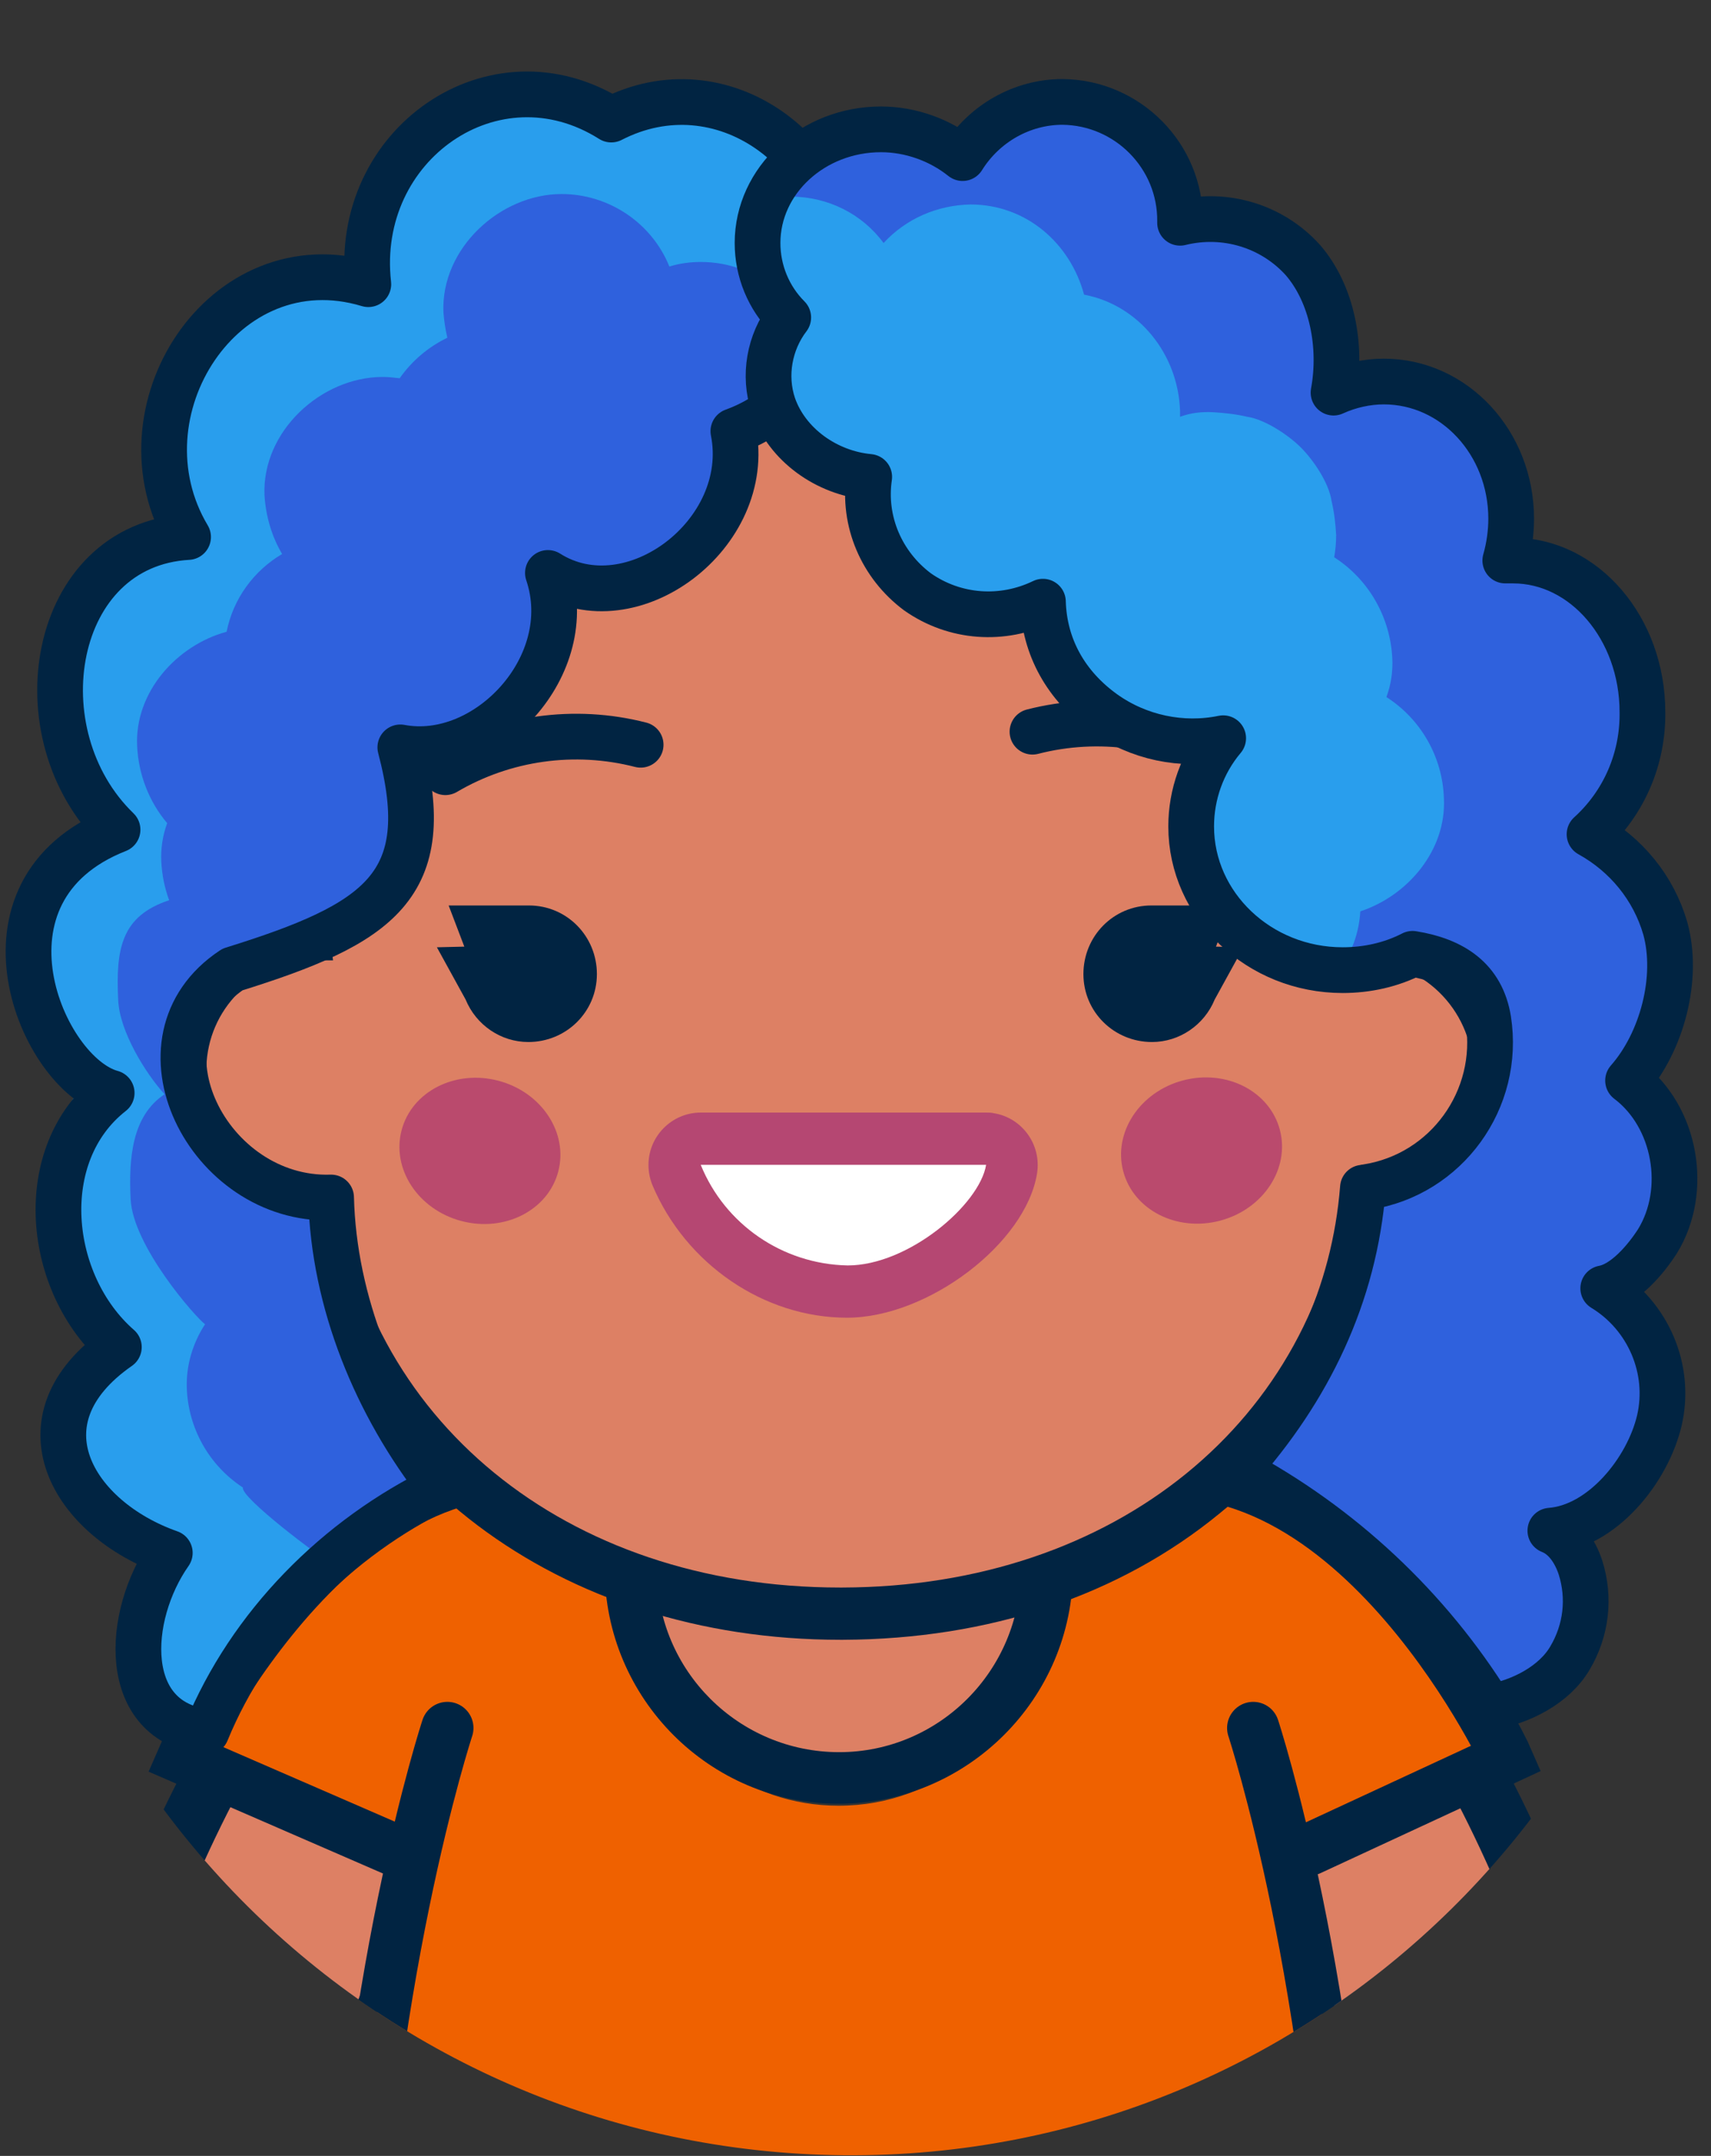 <?xml version="1.0" encoding="utf-8"?>
<!-- Generator: Adobe Illustrator 24.0.1, SVG Export Plug-In . SVG Version: 6.00 Build 0)  -->
<svg version="1.1" id="Camada_1" xmlns="http://www.w3.org/2000/svg" xmlns:xlink="http://www.w3.org/1999/xlink" x="0px" y="0px"
	 viewBox="0 0 262 330" style="enable-background:new 0 0 262 330;" xml:space="preserve">
<rect x="0" y="0" width="262" height="330" fill="#333333" stroke="none"/>
<style type="text/css">
	.st0{clip-path:url(#SVGID_2_);}
	.st1{fill:none;stroke:#012442;stroke-width:48;stroke-linecap:round;stroke-linejoin:round;}
	.st2{fill:none;stroke:#DD8064;stroke-width:30;stroke-linecap:round;stroke-linejoin:round;}
	.st3{fill:#DD8064;}
	.st4{fill:#EF6100;}
	.st5{fill:none;stroke:#012442;stroke-width:8;stroke-linecap:round;stroke-miterlimit:10;}
	.st6{fill:#012442;}
	.st7{fill:#BA4A6D;}
	.st8{fill:none;stroke:#012442;stroke-width:7;stroke-linecap:round;stroke-linejoin:round;}
	.st9{fill:#FFFFFF;}
	.st10{fill:#B54772;}
	.st11{fill:#2F61DD;}
	.st12{fill:#299EED;}
	.st13{display:none;}
	.st14{display:inline;}
	.st15{fill:#2BB2FC;}
	.st16{fill:none;stroke:#2BB2FC;stroke-miterlimit:10;}
</style>
<g id="Camada_1_1_">
	<title>35</title>
	<g id="Camada_8">
		<g>
			<g>
				<defs>
					<path id="SVGID_1_" d="M282.2-1.7H-21v194h20v4.9h0.2c0,0.2,0,0.4,0,0.5C-1.4,270,56.7,329.2,129.1,329.9
						S260.7,272.3,261.3,200c0-0.8,0-1.5,0-2.3c0-0.2,0-0.3,0-0.5h0.1v-4.9h20.8L282.2-1.7z"/>
				</defs>
				<clipPath id="SVGID_2_">
					<use xlink:href="#SVGID_1_"  style="overflow:visible;"/>
				</clipPath>
				<g class="st0">
					<path class="st1" d="M187.8,251.8c0,0,26.9,22.6,41.2,85"/>
					<path class="st2" d="M187.8,251.8c0,0,26.9,22.6,41.2,85"/>
					<path class="st1" d="M71,251.8c0,0-26.9,22.6-41.2,85.1"/>
					<path class="st2" d="M71,251.8c0,0-26.9,22.6-41.2,85.1"/>
					<path class="st3" d="M164,235l-1-5.9H96l-1,5.9c-0.3,1.6-0.4,3.1-0.4,4.7c0,17.4,15.6,31.6,34.8,31.6s34.9-14.2,34.9-31.6
						C164.4,238.2,164.3,236.6,164,235z"/>
					<path class="st4" d="M170.9,243.6c-4.7,2.8-9.5,5.2-14.6,7.2c0,0.3,0,0.7,0,1c0,13.6-12.5,24.6-27.9,24.6
						c-14.2,0-26-9.5-27.6-21.6c-6.2-2.5-11.6-6.6-15.8-11.8c-34.3,34.3-32.5,127.2-32.5,127.2l156.9-0.9
						C209.4,369.3,210.9,284.3,170.9,243.6z"/>
					<path class="st4" d="M180.3,291.7l48.4-24.6c-0.3-0.7-22.5-47-56.5-41.1l-7,1.1c-10.8,4.4-9.6,19.3-5.3,30.1L180.3,291.7z"/>
					<path class="st5" d="M200.5,283.1l30.2-14c-0.3-0.7-25.6-54.2-62.5-42"/>
					<path class="st4" d="M78.4,291.7L30,267.1c0.3-0.7,22.5-47,56.5-41.1l7,1.1c10.8,4.4,9.6,19.3,5.3,30.1L78.4,291.7z"/>
					<path class="st5" d="M62.3,284L28,269.1c0.3-0.7,25.6-54.2,62.5-42"/>
					<path class="st6" d="M156,236.2c0.2,1.3,0.3,2.7,0.3,4.1c0,15.4-12.5,27.9-27.8,27.9c-15.4,0-27.9-12.5-27.9-27.8l0,0
						c0-1.4,0.1-2.7,0.3-4.1H156 M163,228.2H94l-1,6.8c-0.3,1.7-0.4,3.5-0.4,5.2c0,19.8,16.1,35.9,35.8,35.9s35.9-16.1,35.9-35.9
						l0,0c0-1.7-0.1-3.5-0.4-5.2L163,228.2L163,228.2z"/>
					<path class="st5" d="M191.9,264.5c0,0,13,39.5,14.6,95.2"/>
					<path class="st5" d="M68.5,264.5c0,0-13,39.5-14.6,95.2"/>
					<path class="st3" d="M207.5,173c0.1,41-34.4,70.8-79.5,70.9l0,0c-45.1,0.2-77.8-29.4-77.9-70.4l-2.3-40
						c-0.1-15.1,3.2-34.7,11.1-46c19.3-27.9,73-24.7,78-24.3c20.4,1.3,45.1,7.5,57.8,25.2c7.5,10.4,15.1,39.5,15.1,58.8L207.5,173z"
						/>
					<path class="st6" d="M130.2,63.3c28,0,55.7,9.7,68.5,31.3c9.3,15.7,11.7,52.4,11.7,52.4l0,0c0.4,0,13.6,7.5,13.7,16.9
						c0,9.3-7.6,16.9-16.9,17H206c-4.2,36.4-35.1,62-77,62.1h-0.4c-42.1,0-73.3-25.9-77.2-62.8H49c-9.2-0.5-16.2-8.3-15.7-17.5
						c0.5-8.5,7.2-15.2,15.7-15.7h2l-1.1-7.3c0-4.5-0.3-33.3,7.1-45.1C69.6,74.7,100.1,63.3,130.2,63.3 M130.3,55.3
						c-15.9-0.1-31.6,2.9-46.3,8.8c-15.3,6.3-27,15.4-33.8,26.4c-5.6,8.9-8.3,25.3-8.3,48.8v0.8c-13,4-20.3,17.8-16.3,30.8
						c2.7,8.7,10,15.2,19,16.9c7.2,37.6,40.9,63.2,84.1,63.2h0.4c22.3-0.1,42.2-6.7,57.6-19.3c13.6-11,22.9-26.4,26.3-43.5
						c11.2-2.7,19.1-12.8,19.1-24.4c0-6.2-3.2-12.3-9.4-17.9c-1.5-1.3-3-2.6-4.6-3.7c-0.9-10.7-4.1-37.8-12.5-51.8
						C192.4,68.5,164.2,55.3,130.3,55.3L130.3,55.3z"/>
					<path class="st3" d="M81.4,163.6c0,8.4,5,15.4-3.1,16.5c-0.7,0.1-29.6,0.2-30.4,0.2c-9.2-0.2-16.5-7.8-16.3-16.9
						c0.2-8.9,7.3-16,16.1-16.3c0.8,0,24.1,0,24.8,0C80.8,148.2,81.4,155.2,81.4,163.6z"/>
					<path class="st3" d="M172.9,164.2c0,8.6-5,15.8,3.3,16.8c0.7,0.1,30.3,0,31,0c9.4,0.7,17.5-6.3,18.3-15.6
						c0.7-9.4-6.3-17.5-15.6-18.3c-0.9-0.1-1.8-0.1-2.7,0c-0.8,0-24.6,0.1-25.3,0.2C173.4,148.5,172.8,155.6,172.9,164.2z"/>
					
						<ellipse transform="matrix(0.967 -0.256 0.256 0.967 -38.924 52.902)" class="st7" cx="183.9" cy="176.1" rx="12.4" ry="11.1"/>
					
						<ellipse transform="matrix(0.256 -0.967 0.967 0.256 -115.59 202.061)" class="st7" cx="73.4" cy="176.1" rx="11.1" ry="12.4"/>
					<path class="st8" d="M68.2,118.2c9-5.3,19.8-6.8,29.9-4.2"/>
					<path class="st9" d="M129.7,197.7c-11.5-0.3-21.7-7.2-26.1-17.8c-0.9-2,0.1-4.4,2.1-5.2c0.5-0.2,1-0.3,1.6-0.3h43.6
						c2.2,0,4,1.8,4,4c0,0.2,0,0.4-0.1,0.6C153.5,187.2,141.1,197.7,129.7,197.7z"/>
					<path class="st10" d="M107.3,178.3H151c-1,6.1-11.9,15.4-21.2,15.4C119.8,193.5,111,187.4,107.3,178.3 M107.3,170.3
						c-4.4,0-8,3.6-8,8c0,1.1,0.2,2.1,0.6,3.1c5.1,12.1,17.1,20.3,29.8,20.3c12.4,0,27.4-11.4,29.1-22.1c0.7-4.4-2.3-8.5-6.6-9.2
						c-0.4-0.1-0.8-0.1-1.3-0.1H107.3L107.3,170.3z"/>
					<path class="st8" d="M188,116.2c-9-5.3-19.8-6.8-29.9-4.2"/>
					<path class="st11" d="M127.9,41.1c0-14.3-10.9-25.9-24.4-25.9c-3.8,0-7.5,0.9-10.9,2.7c-3.8-2.6-8.3-3.9-12.9-3.9
						c-13.5,0-24.4,11.6-24.4,25.9c0,1.1,0.1,2.1,0.2,3.2C53.3,42.4,51,42,48.6,42c-13.5,0-24.4,11.6-24.4,26
						c0,4.9,1.3,9.6,3.8,13.8c-9.7,0.8-17.8,7.5-21.1,16.8c0.2,5.6,1.1,11.1,2.7,16.5c1.3,4.1,4.4,8.6,3.6,13
						c-0.8,4.3-5,6.9-6.5,10.9c-1.4,3.7-2.2,7.6-2.4,11.5c1.6,4.8,4.8,8.9,7.7,13.1c2.5,0.7,4.3,3.2,2.4,5.8
						c-3.3,4.4-4.7,9-4.8,14.4c0,2.3-1.5,3.5-3.2,3.9c0.3,1.3,0.7,2.7,1.1,4c1,2.8,7.4,13,9.9,14.3c-5.6,3-8.9,9.1-8.4,15.5
						c0.4,3.5,2,6.8,4.5,9.3c1,0.7,2,1.4,2.9,2.3c1.2,0.8,2.6,1.4,4,1.8c1.8,0.5,3,2.2,4.8,2.6c-1,1.5-2.3,3.1-3.6,4.7
						c0.3,1.3,0.5,2.6,0.6,3.9c0.1,2.1-0.3,4.2-1,6.2c0.6,1.8,0.9,3.6,1,5.4c0,1.1,0,2.2-0.2,3.3c2.5,2,5.6,3.3,8.9,3.8
						c6.7-16.3,20.1-29.7,35.9-37.4c-9.9-12.6-16.4-28.5-16.8-44.5c-10.2,0.4-20.2-7.3-22.4-17.3s3.8-16.8,13.2-20.8
						c6.9,0.4,13.6-2.7,17.7-8.3c4-5.6,4.8-16.2,2-22.5c6.7,1.5,14-2.2,18.6-7.3c4.6-5.3,6.2-12.6,4-19.3c6.1,4.5,15.8,2.1,21.6-2.7
						c5.4-4.5,7.8-12,6.8-19C121,62.2,127.9,52.5,127.9,41.1z"/>
					<path class="st12" d="M103.5,15.2c-3.8,0-7.5,0.9-10.9,2.7c-3.8-2.6-8.3-3.9-12.9-3.9c-13.5,0-24.4,11.6-24.4,25.9
						c0,1.1,0.1,2.1,0.2,3.2C53.3,42.4,51,42,48.6,42c-13.5,0-24.4,11.6-24.4,26c0,4.9,1.3,9.6,3.8,13.8C15.3,82.8,7.3,94,7.3,107.7
						c-0.1,7.1,3.7,14,8.8,19c-1.7-0.6-12,8.3-12,19.8c-0.3,1.9-0.4,19.1,8.2,20.5c-2.9,2.2-4,10.2-4.9,13.7
						c-1.5,5.2,1.4,5.8,3.2,11c1,2.8,4.4,13,6.9,14.3c-7.6,3.9-10.7,13.3-6.7,20.9c2,3.9,5.6,6.8,9.8,7.9c1.8,0.5,3,2.2,4.8,2.6
						c-1.6,2.4-4.1,5.2-6,8c0.8,2,1.2,4.1,1.2,6.2c0,1.5,0.1,3,0.2,4.6c0.1,0.6,0.1,1.2,0.1,1.8c0,0.1,0,0.3,0.1,0.4
						s0.1,0.2,0.1,0.3c0.1,0.1,0.1,0.2,0.1,0.2c0.4,0.7,0.7,1.4,1,2.1c2.5,2,5.6,3.3,8.8,3.7c2.2-5.5,16.3-20.6,19.9-25.3
						c-1.9-1-14.1-10.2-13.7-11.7c-5.2-3.4-8.4-9.1-8.6-15.3c-0.1-3.4,0.9-6.8,2.8-9.7c-1.4-1-11.1-12-11.4-19.2
						c-0.3-6.2,0.2-12.7,5.2-16c-3-3.3-6.9-9.7-7.1-14.4c-0.4-7.9,0.5-12.9,7.8-15.3c-0.7-1.9-1.1-3.9-1.2-5.9s0.2-4,0.9-5.9
						c-2.8-3.3-4.4-7.5-4.6-11.8c-0.4-8.2,6-15.4,13.7-17.5c1-5,4.1-9.3,8.5-11.9c-1.6-2.7-2.5-5.8-2.7-9
						c-0.4-9.8,8.7-18.1,18.1-18.1c0.9,0,1.7,0.1,2.6,0.2c1.9-2.7,4.4-4.8,7.3-6.2c-0.3-1.3-0.5-2.6-0.6-3.9
						C67.5,38,76.6,29.7,86,29.7c7.2,0,13.8,4.4,16.5,11.1c1.6-0.5,3.2-0.7,4.8-0.7c8.8,0,15.6,6.2,17.6,14.2
						c2.1-3.9,3.2-8.3,3.2-12.8C127.9,26.8,117,15.2,103.5,15.2z"/>
					<path class="st8" d="M128.9,41.5c0.1-18.2-18.4-31.9-35.3-23.2C75.7,7,54,22.1,56.4,43.5c-22.2-6.7-39,19.6-27.6,38.7
						C7.7,83.4,2.9,112.4,18,127c-23.6,9.3-11.6,37.4-0.9,40.3c-12,9.4-10,29.2,1.1,38.9c-16.1,11.2-7,26.3,7.8,31.5
						c-6.8,9.7-7.6,25.9,5.6,27.4c6.7-16.3,20-29.7,35.9-37.4c-9.9-12.6-16.4-28.4-16.8-44.4c-18.8,0.6-31.4-24.1-15.1-34.9
						c22.5-7,31.3-12.8,25.7-34c13.2,2.5,27.4-12.5,22.6-26.7c12.8,8.1,31.5-6,28.4-21.7C122,62.5,128.9,52.9,128.9,41.5z"/>
					<path class="st12" d="M244.6,196.9c3.3-0.6,6.5-4.4,8.2-7.2c4.8-7.8,2.8-19.1-4.5-24.6c5.2-6,7.8-15.7,5.7-23.3
						c-1.8-6.1-6-11.3-11.6-14.4c5.3-4.8,8.2-11.6,8.1-18.7c0-12.8-8.9-23.2-19.8-23.2c-0.4,0-0.8,0-1.2,0c0.6-2.1,0.9-4.3,0.9-6.5
						c0-11.6-8.7-21-19.5-21c-2.7,0-5.3,0.6-7.7,1.7c1.3-7.1-0.2-15.1-4.7-20.3c-4.7-5.2-11.9-7.4-18.8-5.7c0,0,0-0.1,0-0.2
						c0.1-10-8-18.2-18-18.3l0,0c-6.3,0-12,3.3-15.3,8.7c-3.5-2.9-8-4.4-12.5-4.4c-10.4,0-18.9,7.8-18.9,17.4
						c0,4.3,1.7,8.4,4.7,11.4c-2.9,3.8-3.8,8.9-2.3,13.4c2.1,6.1,8.3,10.4,14.7,11.1c-0.9,6.8,1.9,13.5,7.4,17.6
						c5.7,4,13,4.5,19.2,1.5c0.2,6.8,3.7,13.1,9.3,17c5.3,3.8,11.9,5.2,18.3,3.9c-3.2,3.8-4.9,8.6-4.9,13.5c0,12.1,10.4,22,23.2,22
						c3.7,0,7.4-0.9,10.7-2.5c6.2,1,10.6,3.9,11.6,10.1c1.9,12.2-6.4,23.7-18.6,25.6c-0.2,0-0.4,0.1-0.6,0.1
						c-1.3,16.5-8.3,30.9-19.4,43.2c15.9,8.5,29.3,21,38.8,36.4c4.7-0.8,9.7-3.4,12.2-7.5c2.5-4.2,3.1-9.2,1.6-13.9
						c-0.8-2.4-2.3-4.7-4.6-5.6c7.9-0.6,14.9-9.2,16.7-16.9C254.9,209.3,251.5,201.2,244.6,196.9z"/>
					<path class="st11" d="M244.6,196.9c3.3-0.6,6.5-4.4,8.2-7.2c4.8-7.8,2.8-19.1-4.5-24.6c5.2-6,7.8-15.7,5.7-23.3
						c-1.8-6.1-6-11.3-11.6-14.4c5.3-4.8,8.2-11.6,8.1-18.7c0-12.8-8.9-23.2-19.8-23.2c-0.4,0-0.8,0-1.2,0c0.6-2.1,0.9-4.3,0.9-6.5
						c0-11.6-8.7-21-19.5-21c-2.7,0-5.3,0.6-7.7,1.7c1.3-7.1-0.2-15.1-4.7-20.3c-4.7-5.2-11.9-7.4-18.8-5.7c0,0,0-0.1,0-0.2
						c0.1-10-8-18.2-18-18.3l0,0c-6.3,0-12,3.3-15.3,8.7c-3.5-2.9-8-4.4-12.5-4.4c-8.1,0-15,4.7-17.7,11.3c1.6-0.5,3.2-0.7,4.9-0.7
						c5.6,0,10.9,2.6,14.2,7.1c3.4-3.7,8.2-5.8,13.3-5.9c8.6,0,15.3,6,17.4,13.8c8.4,1.6,14.4,9.1,14.7,17.8c0,0.3,0,0.6,0,0.9
						c1.6-0.6,3.3-0.8,5.1-0.7c1.7,0.1,3.5,0.3,5.2,0.7c2.7,0.4,6.3,2.8,8.2,4.7s4.3,5.4,4.7,8.2c0.4,1.7,0.6,3.4,0.7,5.2
						c0,1.1-0.1,2.3-0.3,3.4c5.3,3.4,8.6,9.2,8.9,15.5c0.1,2-0.2,4-0.9,5.9c5.3,3.4,8.6,9.2,8.8,15.5c0.4,7.9-5.5,14.9-12.8,17.3
						c-0.2,3.3-1.3,6.4-3.3,9c3.7,0,7.2-0.9,10.5-2.5c6.2,1,10.6,3.9,11.6,10.1c1.9,12.2-6.4,23.7-18.6,25.6c-0.2,0-0.4,0.1-0.6,0.1
						c-1.3,16.5-8.3,30.9-19.4,43.2c15.9,8.5,29.3,21,38.8,36.4c4.7-0.8,9.7-3.4,12.2-7.5c2.5-4.2,3.1-9.2,1.6-13.9
						c-0.8-2.4-2.3-4.7-4.6-5.6c7.9-0.6,14.9-9.2,16.7-16.9C255,209.3,251.5,201.2,244.6,196.9z"/>
					<path class="st8" d="M245.5,197.2c3.3-0.6,6.5-4.4,8.3-7.2c4.8-7.8,2.8-19.1-4.5-24.6c5.2-5.9,7.8-15.7,5.7-23.3
						c-1.8-6.2-6-11.3-11.6-14.4c5.3-4.8,8.2-11.6,8.1-18.7c0-12.8-8.9-23.2-19.8-23.2c-0.4,0-0.8,0-1.2,0c0.6-2.1,0.9-4.3,0.9-6.4
						c0-11.6-8.7-21-19.5-21c-2.6,0-5.3,0.6-7.7,1.7c1.3-7.1-0.2-15.1-4.7-20.3c-4.7-5.2-11.9-7.4-18.8-5.7c0,0,0-0.1,0-0.2
						c0.1-10-8-18.2-18-18.3c-6.2,0-12,3.3-15.3,8.6c-3.5-2.8-8-4.4-12.5-4.4c-10.4,0-18.9,7.8-18.9,17.4c0,4.3,1.7,8.4,4.7,11.4
						c-2.9,3.8-3.8,8.9-2.3,13.4c2.1,6.1,8.2,10.4,14.7,11c-1,6.8,1.9,13.5,7.4,17.6c5.7,4,13,4.5,19.2,1.5c0.2,7,3.6,12.9,9.3,17
						c5.3,3.8,12,5.2,18.3,3.9c-3.2,3.8-4.9,8.6-4.9,13.5c0,12.1,10.4,22,23.2,22c3.7,0,7.4-0.8,10.7-2.5c6.2,1,10.6,3.9,11.6,10.1
						c1.9,12.2-6.4,23.7-18.6,25.6c-0.2,0-0.4,0.1-0.6,0.1c-1.3,16.5-8.3,30.9-19.3,43.2c15.9,8.5,29.3,21,38.8,36.3
						c4.7-0.8,9.8-3.4,12.2-7.5c2.5-4.2,3.1-9.2,1.6-13.9c-0.8-2.4-2.3-4.7-4.6-5.6c7.9-0.6,14.9-9.2,16.7-16.9
						C255.9,209.6,252.4,201.4,245.5,197.2z"/>
					<path class="st6" d="M66.9,145l4.2-0.1l-2.4-6.3h11.7c0.2,0,0.4,0,0.6,0c5.8,0,10.4,4.7,10.4,10.5s-4.7,10.4-10.5,10.4
						c-4.2,0-8-2.6-9.6-6.5L66.9,145z"/>
					<path class="st6" d="M190.4,145l-4.2-0.1l2.4-6.3h-11.7c-0.2,0-0.4,0-0.6,0c-5.8,0-10.4,4.7-10.4,10.5s4.7,10.4,10.5,10.4
						c4.2,0,8-2.6,9.6-6.5L190.4,145z"/>
				</g>
			</g>
		</g>
	</g>
</g>
<g id="Camada_2_1_" class="st13">
	<g class="st14">
		<g>
			<path class="st15" d="M261,1v328H1V1H261 M262,0H0v330h262V0L262,0z"/>
		</g>
		<line class="st16" x1="1.4" y1="139.5" x2="261.1" y2="139.5"/>
		<line class="st16" x1="0.8" y1="201.8" x2="261.1" y2="201.8"/>
		<line class="st16" x1="261.4" y1="242.8" x2="1.1" y2="242.8"/>
		<ellipse class="st16" cx="131" cy="161.8" rx="84.3" ry="80.6"/>
		<ellipse class="st16" cx="83.8" cy="139.5" rx="12.5" ry="12.5"/>
		<ellipse class="st16" cx="179.7" cy="139.5" rx="12.5" ry="12.5"/>
		<ellipse class="st16" cx="131" cy="198.7" rx="131" ry="131.3"/>
		<line class="st16" x1="131" y1="329.3" x2="131" y2="1.1"/>
	</g>
</g>
</svg>
